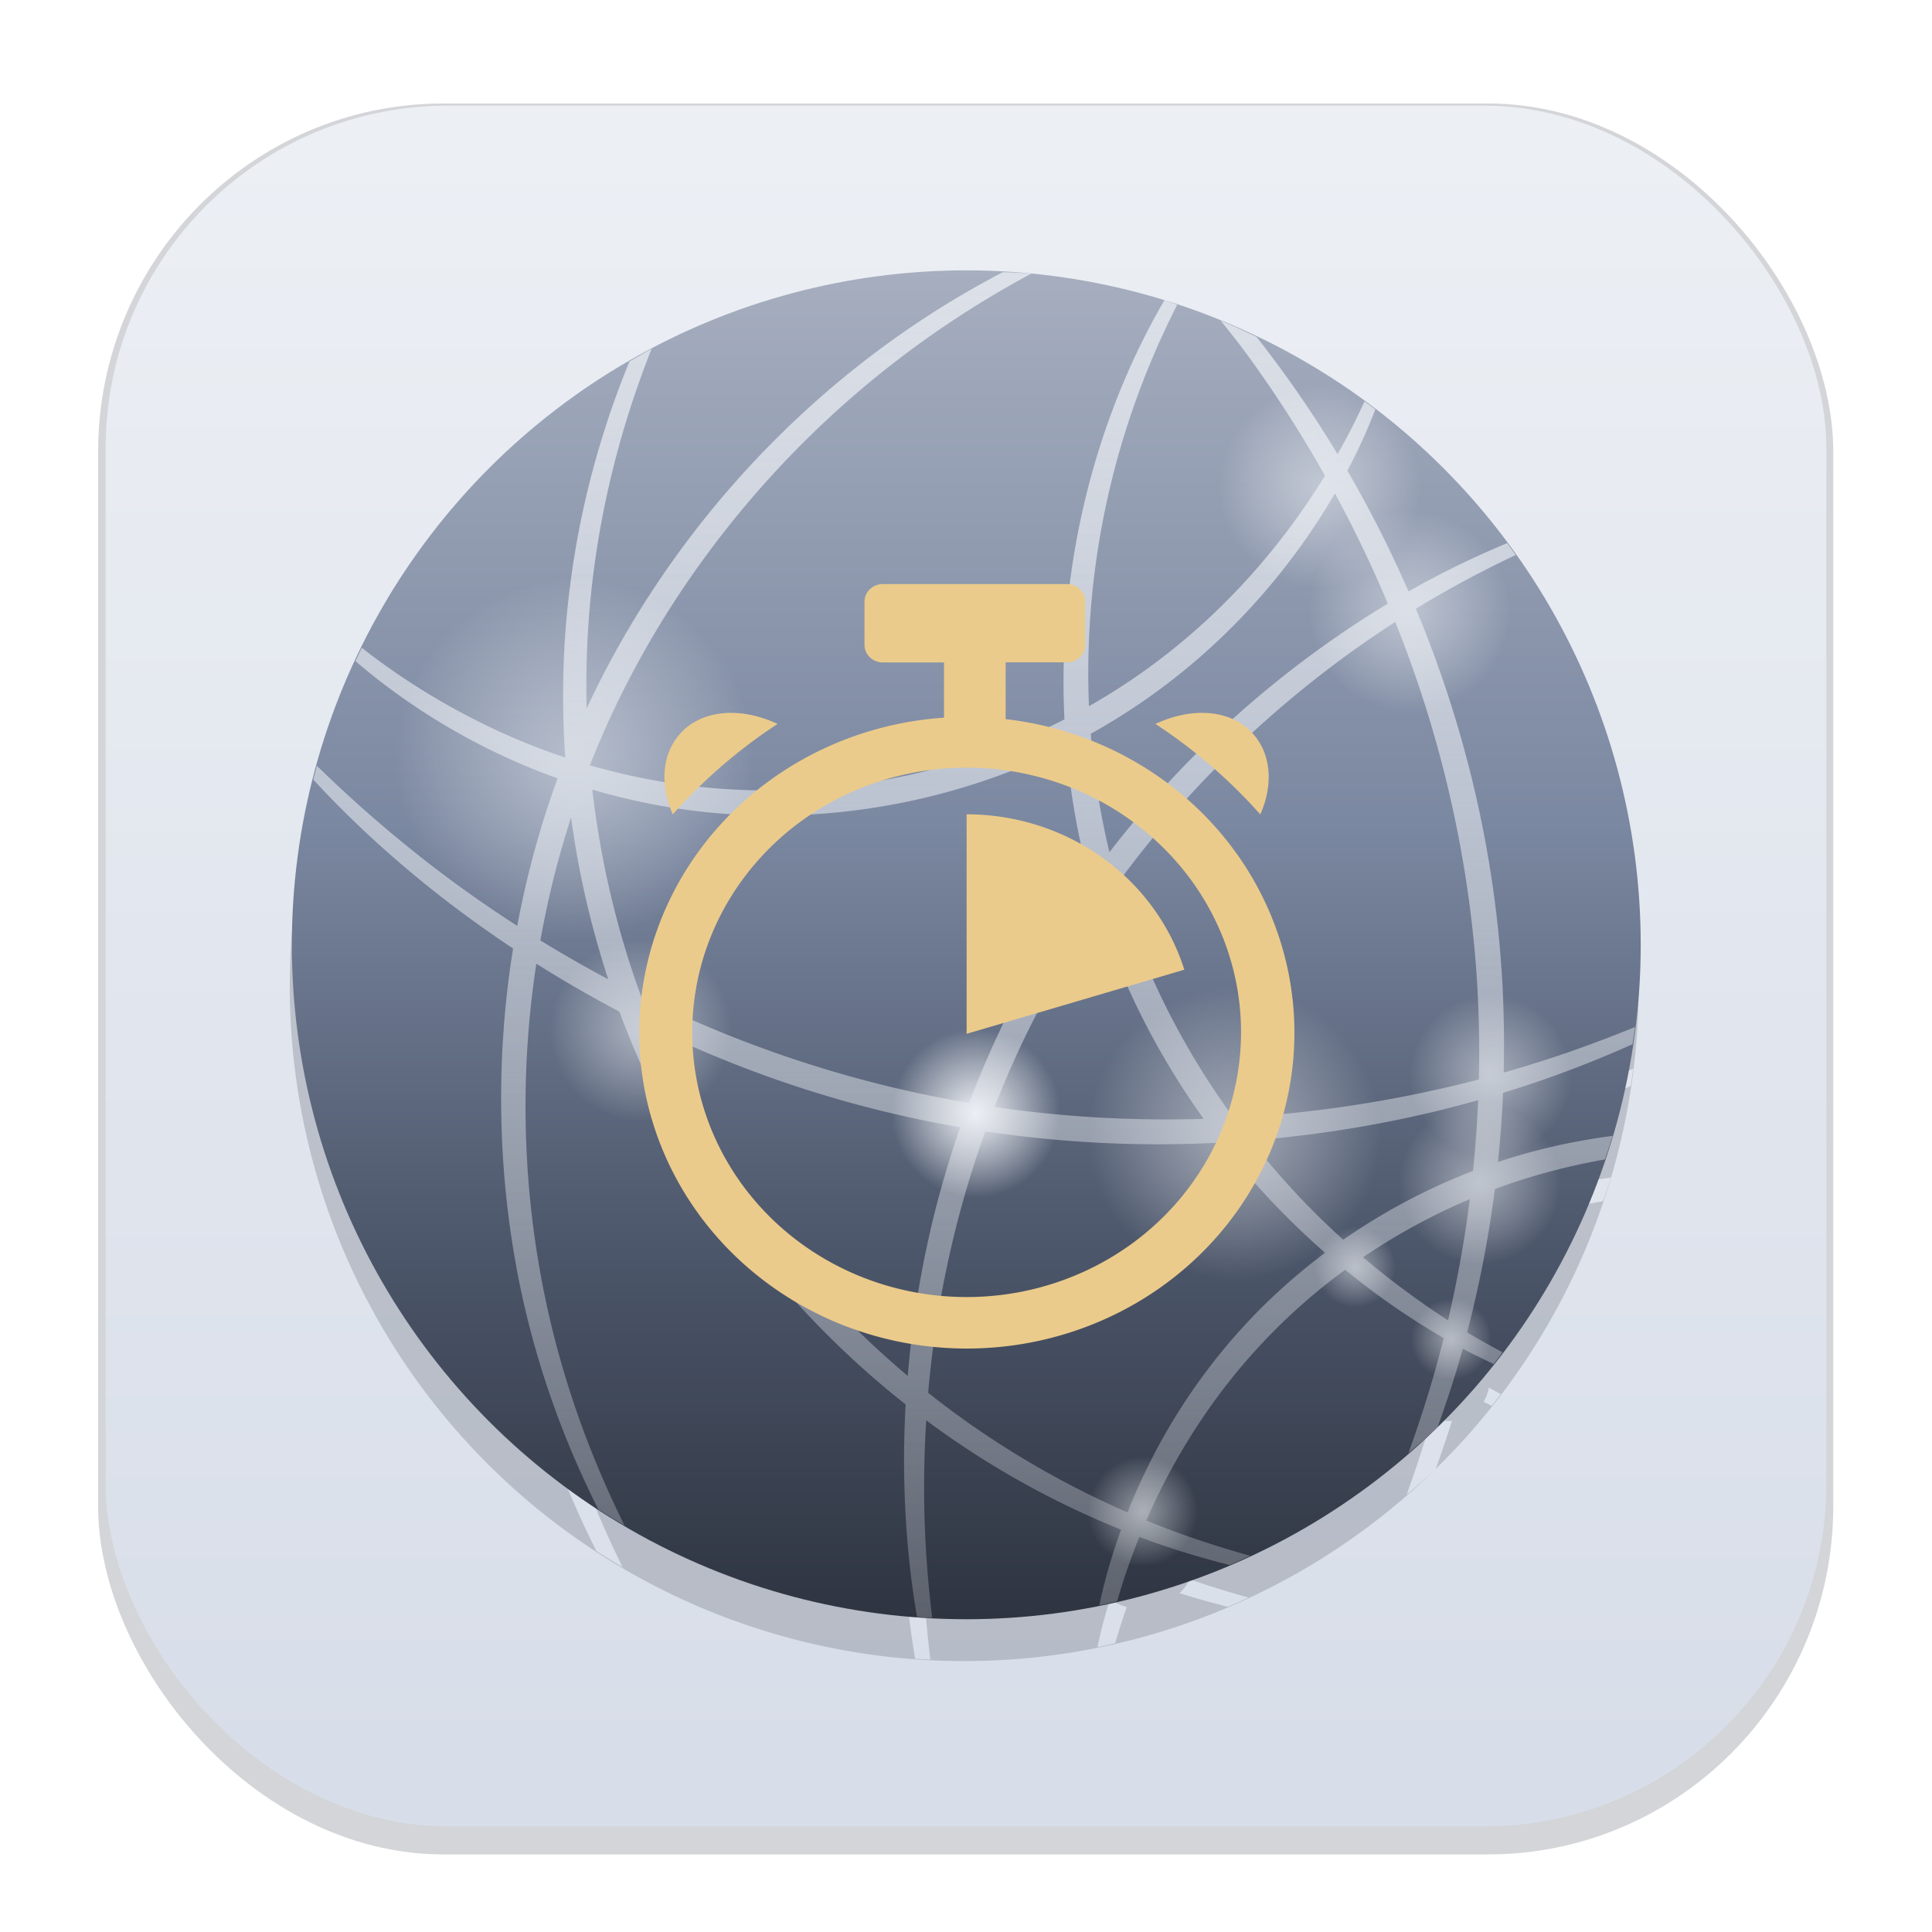 <svg width="64" height="64" version="1.1" viewBox="0 0 16.933 16.933" xmlns="http://www.w3.org/2000/svg">
 <defs>
  <filter id="filter1178" x="-.048" y="-.048" width="1.096" height="1.096" color-interpolation-filters="sRGB">
   <feGaussianBlur stdDeviation="0.307"/>
  </filter>
  <linearGradient id="linearGradient1340" x1="8.327" x2="8.327" y1="15.429" y2="1.268" gradientUnits="userSpaceOnUse">
   <stop stop-color="#d8dee9" offset="0"/>
   <stop stop-color="#eceff4" offset="1"/>
  </linearGradient>
  <linearGradient id="q" x1="8.466" x2="8.466" y1=".529" y2="16.404" gradientTransform="matrix(.8 0 0 .8 1.471 .964)" gradientUnits="userSpaceOnUse">
   <stop stop-color="#a6aebf" offset="0"/>
   <stop stop-color="#7b88a1" offset=".41"/>
   <stop stop-color="#4c566a" offset=".728"/>
   <stop stop-color="#2e3440" offset="1"/>
  </linearGradient>
  <linearGradient id="a" x1="32.351" x2="32.351" y1="2.08" y2="61.924" gradientTransform="matrix(.212 0 0 .212 1.471 .964)" gradientUnits="userSpaceOnUse">
   <stop stop-color="#eceff4" stop-opacity=".78" offset="0"/>
   <stop stop-color="#eceff4" stop-opacity=".24" offset="1"/>
  </linearGradient>
  <radialGradient id="radialGradient991" cx="4.141" cy="6.432" r="2.117" gradientTransform="matrix(.8 0 0 .8 1.464 1.564)" gradientUnits="userSpaceOnUse">
   <stop stop-color="#eceff4" offset="0"/>
   <stop stop-color="#fff" stop-opacity="0" offset="1"/>
  </radialGradient>
  <radialGradient id="radialGradient1003" cx="4.141" cy="6.432" r="2.117" gradientTransform="matrix(.562 0 0 .562 10.291 -.538)" gradientUnits="userSpaceOnUse">
   <stop stop-color="#eceff4" offset="0"/>
   <stop stop-color="#fff" stop-opacity="0" offset="1"/>
  </radialGradient>
  <radialGradient id="radialGradient1007" cx="4.141" cy="6.432" r="2.117" gradientTransform="matrix(.562 0 0 .562 11.348 .929)" gradientUnits="userSpaceOnUse">
   <stop stop-color="#eceff4" offset="0"/>
   <stop stop-color="#fff" stop-opacity="0" offset="1"/>
  </radialGradient>
  <radialGradient id="radialGradient1011" cx="4.141" cy="6.432" r="2.117" gradientTransform="matrix(.36 0 0 .36 11.911 7.385)" gradientUnits="userSpaceOnUse">
   <stop stop-color="#eceff4" offset="0"/>
   <stop stop-color="#fff" stop-opacity="0" offset="1"/>
  </radialGradient>
  <radialGradient id="radialGradient1015" cx="4.141" cy="6.432" r="2.117" gradientTransform="matrix(.36 0 0 .36 11.81 8.398)" gradientUnits="userSpaceOnUse">
   <stop stop-color="#eceff4" offset="0"/>
   <stop stop-color="#fff" stop-opacity="0" offset="1"/>
  </radialGradient>
  <radialGradient id="radialGradient1019" cx="4.141" cy="6.432" r="2.117" gradientTransform="matrix(.651 0 0 .651 8.296 6.062)" gradientUnits="userSpaceOnUse">
   <stop stop-color="#eceff4" offset="0"/>
   <stop stop-color="#fff" stop-opacity="0" offset="1"/>
  </radialGradient>
  <radialGradient id="radialGradient1027" cx="4.141" cy="6.432" r="2.117" gradientTransform="matrix(.404 0 0 .404 3.727 6.673)" gradientUnits="userSpaceOnUse">
   <stop stop-color="#eceff4" offset="0"/>
   <stop stop-color="#fff" stop-opacity="0" offset="1"/>
  </radialGradient>
  <radialGradient id="radialGradient1031" cx="4.141" cy="6.432" r="2.117" gradientTransform="matrix(.245 0 0 .245 9.113 12.226)" gradientUnits="userSpaceOnUse">
   <stop stop-color="#eceff4" offset="0"/>
   <stop stop-color="#fff" stop-opacity="0" offset="1"/>
  </radialGradient>
  <radialGradient id="radialGradient1035" cx="4.141" cy="6.432" r="2.117" gradientTransform="matrix(.375 0 0 .375 7.003 7.64)" gradientUnits="userSpaceOnUse">
   <stop stop-color="#eceff4" offset="0"/>
   <stop stop-color="#fff" stop-opacity="0" offset="1"/>
  </radialGradient>
  <radialGradient id="radialGradient1039" cx="4.141" cy="6.432" r="2.117" gradientTransform="matrix(.18 0 0 .18 12.287 11.021)" gradientUnits="userSpaceOnUse">
   <stop stop-color="#eceff4" offset="0"/>
   <stop stop-color="#fff" stop-opacity="0" offset="1"/>
  </radialGradient>
  <radialGradient id="radialGradient1043" cx="4.141" cy="6.432" r="2.117" gradientTransform="matrix(.18 0 0 .18 11.383 10.343)" gradientUnits="userSpaceOnUse">
   <stop stop-color="#eceff4" offset="0"/>
   <stop stop-color="#fff" stop-opacity="0" offset="1"/>
  </radialGradient>
  <filter id="filter1527" x="-.108" y="-.108" width="1.216" height="1.216" color-interpolation-filters="sRGB">
   <feGaussianBlur stdDeviation="0.571"/>
  </filter>
  <style>.cls-1 { 
}.cls-2{fill:#262626;}</style>
  <style>.cls-1{fill-rule:evenodd;}</style>
 </defs>
 <g stroke-linecap="round" stroke-linejoin="round">
  <rect transform="matrix(.991 0 0 1 .073 .002)" x=".794" y=".905" width="15.346" height="15.346" rx="3.053" ry="3.053" fill="#2e3440" filter="url(#filter1178)" opacity=".45" stroke-width="1.249" style="mix-blend-mode:normal"/>
  <rect x=".926" y=".926" width="15.081" height="15.081" rx="3" ry="3" fill="url(#linearGradient1340)" stroke-width="1.227"/>
  <rect x=".012" y=".006" width="16.924" height="16.927" fill="none" opacity=".15" stroke-width="1.052"/>
 </g>
 <g transform="matrix(1.499 0 0 1.499 -.77 -1.26)">
  <g transform="matrix(.621 0 0 .621 -16.15 .646)">
   <g transform="translate(-.227 -.729)" stroke-linecap="round" stroke-linejoin="round">
    <path d="m40.181 13.363a0.38 0.38 0 0 1-0.38 0.38 0.38 0.38 0 0 1-0.38-0.38 0.38 0.38 0 0 1 0.38-0.38 0.38 0.38 0 0 1 0.38 0.38zm0.904 0.678a0.38 0.38 0 0 1-0.38 0.38 0.38 0.38 0 0 1-0.38-0.38 0.38 0.38 0 0 1 0.38-0.38 0.38 0.38 0 0 1 0.38 0.38zm-4.062-2.125a0.793 0.793 0 0 1-0.793 0.793 0.793 0.793 0 0 1-0.793-0.793 0.793 0.793 0 0 1 0.793-0.793 0.793 0.793 0 0 1 0.793 0.793zm1.301 3.754a0.52 0.52 0 0 1-0.52 0.52 0.52 0.52 0 0 1-0.52-0.52 0.52 0.52 0 0 1 0.52-0.52 0.52 0.52 0 0 1 0.52 0.52zm-4.393-4.532a0.856 0.856 0 0 1-0.856 0.856 0.856 0.856 0 0 1-0.856-0.856 0.856 0.856 0 0 1 0.856-0.856 0.856 0.856 0 0 1 0.856 0.856zm3.272 3.428a1.379 1.379 0 0 1-1.379 1.379 1.379 1.379 0 0 1-1.379-1.379 1.379 1.379 0 0 1 1.379-1.379 1.379 1.379 0 0 1 1.379 1.379zm2.845-2.45a1.379 1.379 0 0 1-1.379 1.379 1.379 1.379 0 0 1-1.379-1.379 1.379 1.379 0 0 1 1.379-1.379 1.379 1.379 0 0 1 1.379 1.379zm1.686 0.459a0.761 0.761 0 0 1-0.761 0.761 0.761 0.761 0 0 1-0.761-0.761 0.761 0.761 0 0 1 0.761-0.761 0.761 0.761 0 0 1 0.761 0.761zm0.102-1.012a0.761 0.761 0 0 1-0.761 0.761 0.761 0.761 0 0 1-0.761-0.761 0.761 0.761 0 0 1 0.761-0.761 0.761 0.761 0 0 1 0.761 0.761zm-0.572-4.371a0.951 0.951 0 0 1-0.951 0.951 0.951 0.951 0 0 1-0.951-0.951 0.951 0.951 0 0 1 0.951-0.951 0.951 0.951 0 0 1 0.951 0.951zm-0.846-1.174a0.951 0.951 0 0 1-0.951 0.951 0.951 0.951 0 0 1-0.951-0.951 0.951 0.951 0 0 1 0.951-0.951 0.951 0.951 0 0 1 0.951 0.951zm-1.962 3.804a0.951 0.951 0 0 1-0.951 0.951 0.951 0.951 0 0 1-0.951-0.951 0.951 0.951 0 0 1 0.951-0.951 0.951 0.951 0 0 1 0.951 0.951zm-0.014-1.644a1.301 1.301 0 0 1-1.301 1.301 1.301 1.301 0 0 1-1.301-1.301 1.301 1.301 0 0 1 1.301-1.301 1.301 1.301 0 0 1 1.301 1.301zm-4.298 0.397a1.693 1.693 0 0 1-1.693 1.693 1.693 1.693 0 0 1-1.693-1.693 1.693 1.693 0 0 1 1.693-1.693 1.693 1.693 0 0 1 1.693 1.693zm2.341-4.577c-0.603 0.314-1.332 0.786-2.057 1.492-0.696 0.677-1.368 1.556-1.861 2.615-0.007-0.268-8e-4 -0.531 0.016-0.785 0.071-1.048 0.329-1.928 0.595-2.6a6.35 6.35 0 0 0-0.208 0.119c-0.268 0.651-0.514 1.482-0.597 2.466-0.034 0.403-0.037 0.827-8e-3 1.263-0.79-0.264-1.416-0.652-1.855-0.986-0.022-0.017-0.04-0.032-0.06-0.048a6.35 6.35 0 0 0-0.06 0.125c0.012 0.01 0.022 0.02 0.034 0.03 0.43 0.364 1.059 0.785 1.869 1.075-0.027 0.073-0.052 0.146-0.077 0.22-0.036 0.107-0.07 0.215-0.102 0.325-0.082 0.283-0.148 0.564-0.201 0.844-0.355-0.229-0.676-0.462-0.96-0.689-0.385-0.307-0.681-0.58-0.926-0.818a6.35 6.35 0 0 0-0.034 0.13c0.225 0.243 0.499 0.516 0.853 0.817 0.299 0.255 0.643 0.517 1.028 0.773-0.176 1.094-0.134 2.145 0.045 3.074 0.171 0.881 0.459 1.612 0.757 2.206a6.35 6.35 0 0 0 0.247 0.152c-0.31-0.627-0.623-1.425-0.796-2.397-0.156-0.878-0.191-1.865-0.034-2.892 0.245 0.155 0.506 0.306 0.782 0.451 0.084 0.227 0.179 0.453 0.286 0.678 0.013 0.026 0.025 0.053 0.038 0.08 0.606 1.243 1.463 2.223 2.371 2.941-0.027 0.483-0.015 0.933 0.021 1.337 0.022 0.244 0.052 0.461 0.086 0.664a6.35 6.35 0 0 0 0.143 7e-3c-0.025-0.209-0.047-0.432-0.061-0.682-0.02-0.359-0.022-0.755 0.005-1.177 0.109 0.081 0.218 0.159 0.328 0.232 0.518 0.348 1.03 0.605 1.506 0.798-0.083 0.23-0.146 0.449-0.191 0.649-0.005 0.022-0.009 0.043-0.013 0.064a6.35 6.35 0 0 0 0.167-0.038c0.054-0.189 0.123-0.393 0.21-0.607 0.307 0.117 0.587 0.197 0.849 0.265a6.35 6.35 0 0 0 0.195-0.087c-0.295-0.083-0.619-0.185-0.979-0.333 0.264-0.605 0.67-1.274 1.29-1.871 0.179-0.173 0.373-0.336 0.582-0.489 0.321 0.262 0.637 0.474 0.928 0.643-0.098 0.396-0.213 0.751-0.331 1.081a6.35 6.35 0 0 0 0.274-0.243c0.083-0.233 0.164-0.474 0.237-0.738 0.104 0.056 0.197 0.099 0.291 0.144a6.35 6.35 0 0 0 0.083-0.11c-0.107-0.058-0.214-0.116-0.333-0.188 0.109-0.418 0.199-0.869 0.261-1.349 0.354-0.132 0.702-0.22 1.036-0.279a6.35 6.35 0 0 0 0.073-0.222c-0.346 0.045-0.709 0.122-1.08 0.246 0.022-0.212 0.038-0.429 0.048-0.651 0.471-0.144 0.875-0.304 1.219-0.458a6.35 6.35 0 0 0 0.024-0.162c-0.349 0.142-0.756 0.293-1.237 0.429 0.006-0.259 0.003-0.525-0.01-0.797-0.018-0.343-0.052-0.691-0.106-1.042-0.142-0.931-0.397-1.776-0.711-2.528 0.345-0.211 0.657-0.372 0.94-0.506a6.35 6.35 0 0 0-0.08-0.112c-0.281 0.118-0.59 0.262-0.929 0.455-0.178-0.408-0.373-0.788-0.576-1.137 0.038-0.072 0.074-0.143 0.107-0.212 0.062-0.131 0.112-0.25 0.156-0.364a6.35 6.35 0 0 0-0.101-0.077c-0.054 0.117-0.113 0.239-0.186 0.375-0.022 0.04-0.045 0.081-0.068 0.123-0.249-0.413-0.509-0.782-0.763-1.104-3.2e-4 -4.064e-4 -5.12e-4 -7.999e-4 -8e-4 -0.001a6.35 6.35 0 0 0-0.337-0.153c0.067 0.084 0.132 0.164 0.203 0.258 0.26 0.35 0.525 0.752 0.779 1.202-0.43 0.7-1.12 1.53-2.164 2.137-0.019 0.011-0.038 0.022-0.058 0.033-0.022-0.525 0.013-1.029 0.086-1.491 0.156-0.988 0.477-1.761 0.745-2.289a6.35 6.35 0 0 0-0.12-0.043c-0.303 0.52-0.655 1.294-0.835 2.297-0.091 0.508-0.136 1.066-0.107 1.651-0.429 0.219-0.9 0.394-1.404 0.51-0.83 0.191-1.645 0.2-2.382 0.077-0.238-0.04-0.466-0.093-0.682-0.155v-4.212e-4c0.483-1.228 1.215-2.238 1.975-3.004 0.783-0.789 1.565-1.293 2.181-1.625a6.35 6.35 0 0 0-0.269-0.014zm3.127 2.083c0.175 0.323 0.343 0.669 0.498 1.038-0.159 0.096-0.321 0.2-0.487 0.315-0.72 0.497-1.473 1.168-2.134 2.025-0.091-0.377-0.148-0.751-0.176-1.115 0.054-0.03 0.107-0.06 0.16-0.092 1.039-0.62 1.721-1.453 2.139-2.171zm0.568 1.21c0.293 0.731 0.531 1.547 0.668 2.442 0.052 0.343 0.088 0.683 0.106 1.018 0.016 0.289 0.02 0.572 0.013 0.848-0.128 0.033-0.259 0.065-0.394 0.095-0.582 0.13-1.227 0.227-1.916 0.265-0.416-0.571-0.781-1.241-1.027-2-0.005-0.015-0.009-0.029-0.014-0.044-0.017-0.055-0.033-0.11-0.049-0.164 0.665-0.91 1.435-1.623 2.169-2.156 0.151-0.109 0.299-0.21 0.444-0.304zm-3.098 1.174c0.034 0.407 0.104 0.826 0.218 1.248-0.221 0.307-0.429 0.636-0.62 0.988-0.036 0.067-0.072 0.134-0.107 0.202-0.156 0.306-0.29 0.613-0.405 0.917-0.04-0.007-0.08-0.014-0.121-0.021-0.08-0.015-0.16-0.03-0.239-0.046-1.023-0.208-1.935-0.546-2.729-0.938-0.239-0.654-0.386-1.311-0.459-1.945 0.197 0.058 0.404 0.108 0.62 0.148 0.764 0.139 1.612 0.136 2.475-0.063 0.489-0.113 0.947-0.28 1.367-0.49zm-4.662 0.666c0.067 0.5 0.182 1.012 0.35 1.525-0.223-0.119-0.436-0.242-0.639-0.366 0.054-0.302 0.124-0.607 0.214-0.914 0.024-0.082 0.049-0.164 0.075-0.245zm4.965 0.874c0.003 0.01 0.006 0.019 0.009 0.029 0.237 0.732 0.584 1.38 0.982 1.936-0.626 0.019-1.286-0.012-1.969-0.112 0.11-0.28 0.235-0.563 0.38-0.845 0.034-0.066 0.068-0.131 0.104-0.196 0.154-0.285 0.32-0.555 0.494-0.811zm-4.188 1.115c0.752 0.364 1.608 0.673 2.562 0.868 0.081 0.017 0.163 0.032 0.245 0.047 0.027 0.005 0.053 0.009 0.08 0.014-0.285 0.817-0.434 1.612-0.494 2.341-0.831-0.7-1.612-1.627-2.173-2.78-0.012-0.026-0.025-0.051-0.037-0.077-0.065-0.137-0.126-0.276-0.183-0.414zm7.763 0.674c-0.009 0.227-0.026 0.449-0.048 0.666-0.408 0.157-0.821 0.369-1.222 0.648-0.108-0.098-0.215-0.2-0.323-0.31-0.186-0.19-0.37-0.399-0.547-0.624 0.646-0.051 1.25-0.154 1.797-0.289 0.118-0.029 0.232-0.06 0.343-0.091zm-4.638 0.294c0.775 0.116 1.52 0.143 2.22 0.105 0.215 0.278 0.442 0.53 0.673 0.756 0.101 0.099 0.203 0.193 0.304 0.282-0.2 0.15-0.386 0.31-0.559 0.478-0.642 0.629-1.05 1.332-1.301 1.966-0.46-0.201-0.952-0.464-1.45-0.809-0.143-0.099-0.285-0.205-0.427-0.317 0.067-0.762 0.228-1.601 0.539-2.462zm4.56 0.637c-0.051 0.402-0.122 0.784-0.205 1.142-0.253-0.164-0.524-0.36-0.8-0.594 0.331-0.225 0.669-0.405 1.005-0.547zm1.607-2.393a6.35 6.35 0 0 1-6.35 6.35 6.35 6.35 0 0 1-6.35-6.35 6.35 6.35 0 0 1 6.35-6.35 6.35 6.35 0 0 1 6.35 6.35z" fill="#2e3440" filter="url(#filter1527)" opacity=".45" stroke-width=".159"/>
   </g>
  </g>
  <g transform="matrix(.621 0 0 .621 1.047 1.56)">
   <circle cx="8.239" cy="7.737" r="6.35" fill="url(#q)" fill-rule="evenodd" stroke-width=".8" style="paint-order:stroke fill markers"/>
   <path d="m8.583 1.404c-0.603 0.314-1.332 0.786-2.057 1.492-0.696 0.677-1.368 1.556-1.861 2.615-0.007-0.268-8e-4 -0.531 0.016-0.785 0.071-1.048 0.329-1.928 0.595-2.6a6.35 6.35 0 0 0-0.208 0.119c-0.268 0.651-0.514 1.482-0.597 2.466-0.034 0.403-0.037 0.827-8e-3 1.263-0.79-0.264-1.416-0.652-1.855-0.986-0.022-0.017-0.04-0.032-0.06-0.048a6.35 6.35 0 0 0-0.06 0.125c0.012 0.01 0.022 0.02 0.034 0.03 0.43 0.364 1.059 0.785 1.869 1.075-0.027 0.073-0.052 0.146-0.077 0.22-0.036 0.107-0.07 0.215-0.102 0.325-0.082 0.283-0.148 0.564-0.201 0.844-0.355-0.229-0.676-0.462-0.96-0.689-0.385-0.307-0.681-0.58-0.926-0.818a6.35 6.35 0 0 0-0.034 0.13c0.225 0.243 0.499 0.516 0.853 0.817 0.299 0.255 0.643 0.517 1.028 0.773-0.176 1.094-0.134 2.145 0.045 3.074 0.171 0.881 0.459 1.612 0.757 2.206a6.35 6.35 0 0 0 0.247 0.152c-0.31-0.627-0.623-1.425-0.796-2.397-0.156-0.878-0.191-1.865-0.034-2.892 0.245 0.155 0.506 0.306 0.782 0.451 0.084 0.227 0.179 0.453 0.286 0.678 0.013 0.026 0.025 0.053 0.038 0.08 0.606 1.243 1.463 2.223 2.371 2.941-0.027 0.483-0.015 0.933 0.021 1.337 0.022 0.244 0.052 0.461 0.086 0.664a6.35 6.35 0 0 0 0.143 7e-3c-0.025-0.209-0.047-0.432-0.061-0.682-0.02-0.359-0.022-0.755 0.005-1.177 0.109 0.081 0.218 0.159 0.328 0.232 0.518 0.348 1.03 0.605 1.506 0.798-0.083 0.23-0.146 0.449-0.191 0.649-0.005 0.022-0.009 0.043-0.013 0.064a6.35 6.35 0 0 0 0.167-0.038c0.054-0.189 0.123-0.393 0.21-0.607 0.307 0.117 0.587 0.197 0.849 0.265a6.35 6.35 0 0 0 0.195-0.087c-0.295-0.083-0.619-0.185-0.979-0.333 0.264-0.605 0.67-1.274 1.29-1.871 0.179-0.173 0.373-0.336 0.582-0.489 0.321 0.262 0.637 0.474 0.928 0.643-0.098 0.396-0.213 0.751-0.331 1.081a6.35 6.35 0 0 0 0.274-0.243c0.083-0.233 0.164-0.474 0.237-0.738 0.104 0.056 0.197 0.099 0.291 0.144a6.35 6.35 0 0 0 0.083-0.11c-0.107-0.058-0.214-0.116-0.333-0.188 0.109-0.418 0.199-0.869 0.261-1.349 0.354-0.132 0.702-0.22 1.036-0.279a6.35 6.35 0 0 0 0.073-0.222c-0.346 0.045-0.709 0.122-1.08 0.246 0.022-0.212 0.038-0.429 0.048-0.651 0.471-0.144 0.875-0.304 1.219-0.458a6.35 6.35 0 0 0 0.024-0.162c-0.349 0.142-0.756 0.293-1.237 0.429 0.006-0.259 0.003-0.525-0.01-0.797-0.018-0.343-0.052-0.691-0.106-1.042-0.142-0.931-0.397-1.776-0.711-2.528 0.345-0.211 0.657-0.372 0.94-0.506a6.35 6.35 0 0 0-0.08-0.112c-0.281 0.118-0.59 0.262-0.929 0.455-0.178-0.408-0.373-0.788-0.576-1.137 0.038-0.072 0.074-0.143 0.107-0.212 0.062-0.131 0.112-0.25 0.156-0.364a6.35 6.35 0 0 0-0.101-0.077c-0.054 0.117-0.113 0.239-0.186 0.375-0.022 0.04-0.045 0.081-0.068 0.123-0.249-0.413-0.509-0.782-0.763-1.104-3.2e-4 -4.064e-4 -5.12e-4 -7.999e-4 -8e-4 -0.001a6.35 6.35 0 0 0-0.337-0.153c0.067 0.084 0.132 0.164 0.203 0.258 0.26 0.35 0.525 0.752 0.779 1.202-0.43 0.7-1.12 1.53-2.164 2.137-0.019 0.011-0.038 0.022-0.058 0.033-0.022-0.525 0.013-1.029 0.086-1.491 0.156-0.988 0.477-1.761 0.745-2.289a6.35 6.35 0 0 0-0.12-0.043c-0.303 0.52-0.655 1.294-0.835 2.297-0.091 0.508-0.136 1.066-0.107 1.651-0.429 0.219-0.9 0.394-1.404 0.51-0.83 0.191-1.645 0.2-2.382 0.077-0.238-0.04-0.466-0.093-0.682-0.155v-4.212e-4c0.483-1.228 1.215-2.238 1.975-3.004 0.783-0.789 1.565-1.293 2.181-1.625a6.35 6.35 0 0 0-0.269-0.014zm3.127 2.083c0.175 0.323 0.343 0.669 0.498 1.038-0.159 0.096-0.321 0.2-0.487 0.315-0.72 0.497-1.473 1.168-2.134 2.025-0.091-0.377-0.148-0.751-0.176-1.115 0.054-0.03 0.107-0.06 0.16-0.092 1.039-0.62 1.721-1.453 2.139-2.171zm0.568 1.21c0.293 0.731 0.531 1.547 0.668 2.442 0.052 0.343 0.088 0.683 0.106 1.018 0.016 0.289 0.02 0.572 0.013 0.848-0.128 0.033-0.259 0.065-0.394 0.095-0.582 0.13-1.227 0.227-1.916 0.265-0.416-0.571-0.781-1.241-1.027-2-0.005-0.015-0.009-0.029-0.014-0.044-0.017-0.055-0.033-0.11-0.049-0.164 0.665-0.91 1.435-1.623 2.169-2.156 0.151-0.109 0.299-0.21 0.444-0.304zm-3.098 1.174c0.034 0.407 0.104 0.826 0.218 1.248-0.221 0.307-0.429 0.636-0.62 0.988-0.036 0.067-0.072 0.134-0.107 0.202-0.156 0.306-0.29 0.613-0.405 0.917-0.04-0.007-0.08-0.014-0.121-0.021-0.08-0.015-0.16-0.03-0.239-0.046-1.023-0.208-1.935-0.546-2.729-0.938-0.239-0.654-0.386-1.311-0.459-1.945 0.197 0.058 0.404 0.108 0.62 0.148 0.764 0.139 1.612 0.136 2.475-0.063 0.489-0.113 0.947-0.28 1.367-0.49zm-4.662 0.666c0.067 0.5 0.182 1.012 0.35 1.525-0.223-0.119-0.436-0.242-0.639-0.366 0.054-0.302 0.124-0.607 0.214-0.914 0.024-0.082 0.049-0.164 0.075-0.245zm4.965 0.874c0.003 0.01 0.006 0.019 0.009 0.029 0.237 0.732 0.584 1.38 0.982 1.936-0.626 0.019-1.286-0.012-1.969-0.112 0.11-0.28 0.235-0.563 0.38-0.845 0.034-0.066 0.068-0.131 0.104-0.196 0.154-0.285 0.32-0.555 0.494-0.811zm-4.188 1.115c0.752 0.364 1.608 0.673 2.562 0.868 0.081 0.017 0.163 0.032 0.245 0.047 0.027 0.005 0.053 0.009 0.08 0.014-0.285 0.817-0.434 1.612-0.494 2.341-0.831-0.7-1.612-1.627-2.173-2.78-0.012-0.026-0.025-0.051-0.037-0.077-0.065-0.137-0.126-0.276-0.183-0.414zm7.763 0.674c-0.009 0.227-0.026 0.449-0.048 0.666-0.408 0.157-0.821 0.369-1.222 0.648-0.108-0.098-0.215-0.2-0.323-0.31-0.186-0.19-0.37-0.399-0.547-0.624 0.646-0.051 1.25-0.154 1.797-0.289 0.118-0.029 0.232-0.06 0.343-0.091zm-4.638 0.294c0.775 0.116 1.52 0.143 2.22 0.105 0.215 0.278 0.442 0.53 0.673 0.756 0.101 0.099 0.203 0.193 0.304 0.282-0.2 0.15-0.386 0.31-0.559 0.478-0.642 0.629-1.05 1.332-1.301 1.966-0.46-0.201-0.952-0.464-1.45-0.809-0.143-0.099-0.285-0.205-0.427-0.317 0.067-0.762 0.228-1.601 0.539-2.462zm4.56 0.637c-0.051 0.402-0.122 0.784-0.205 1.142-0.253-0.164-0.524-0.36-0.8-0.594 0.331-0.225 0.669-0.405 1.005-0.547z" fill="url(#a)" fill-rule="evenodd" stroke-width=".8" style="paint-order:stroke fill markers"/>
   <g transform="translate(-.227 -.729)" stroke-linecap="round" stroke-linejoin="round">
    <circle cx="4.776" cy="6.71" r="1.693" fill="url(#radialGradient991)" opacity=".5" stroke-width=".71"/>
    <g transform="matrix(.8 0 0 .8 1.699 1.693)" stroke-width=".498">
     <circle cx="12.617" cy="3.075" r="1.189" fill="url(#radialGradient1003)" opacity=".5"/>
     <circle cx="13.674" cy="4.542" r="1.189" fill="url(#radialGradient1007)" opacity=".5"/>
    </g>
    <circle cx="13.4" cy="9.698" r=".761" fill="url(#radialGradient1011)" opacity=".5" stroke-width=".319"/>
    <circle cx="13.298" cy="10.71" r=".761" fill="url(#radialGradient1015)" opacity=".5" stroke-width=".319"/>
    <circle cx="10.994" cy="10.251" r="1.379" fill="url(#radialGradient1019)" opacity=".5" stroke-width=".578"/>
    <circle cx="5.401" cy="9.273" r=".856" fill="url(#radialGradient1027)" opacity=".5" stroke-width=".359"/>
    <circle cx="10.13" cy="13.805" r=".52" fill="url(#radialGradient1031)" opacity=".5" stroke-width=".218"/>
    <circle cx="8.555" cy="10.051" r=".793" fill="url(#radialGradient1035)" stroke-width=".332"/>
    <circle cx="13.031" cy="12.176" r=".38" fill="url(#radialGradient1039)" opacity=".5" stroke-width=".159"/>
    <circle cx="12.127" cy="11.498" r=".38" fill="url(#radialGradient1043)" opacity=".5" stroke-width=".159"/>
   </g>
  </g>
 </g>
 <path d="m8.816 6.303a2.871 2.768 0 1 1-0.542-0.013v-0.484h-0.537a0.16 0.154 0 0 1-0.16-0.154v-0.379a0.16 0.155 0 0 1 0.16-0.154h1.614a0.16 0.155 0 0 1 0.16 0.154v0.378a0.16 0.154 0 0 1-0.16 0.154h-0.537v0.498zm-0.344 2.758 1.908-0.562a1.995 1.924 0 0 0-1.908-1.362zm2.574-1.923c0.113-0.256 0.098-0.524-0.062-0.704-0.191-0.218-0.536-0.24-0.857-0.089a4.661 4.495 0 0 1 0.918 0.792zm-5.149 0c-0.113-0.256-0.098-0.524 0.061-0.704 0.191-0.218 0.537-0.24 0.857-0.089a4.631 4.466 0 0 0-0.918 0.792zm4.275 0.269a2.405 2.32 0 1 0 0.705 1.641 2.399 2.313 0 0 0-0.705-1.641z" fill="#ebcb8b" stroke-width=".055"/>
</svg>
